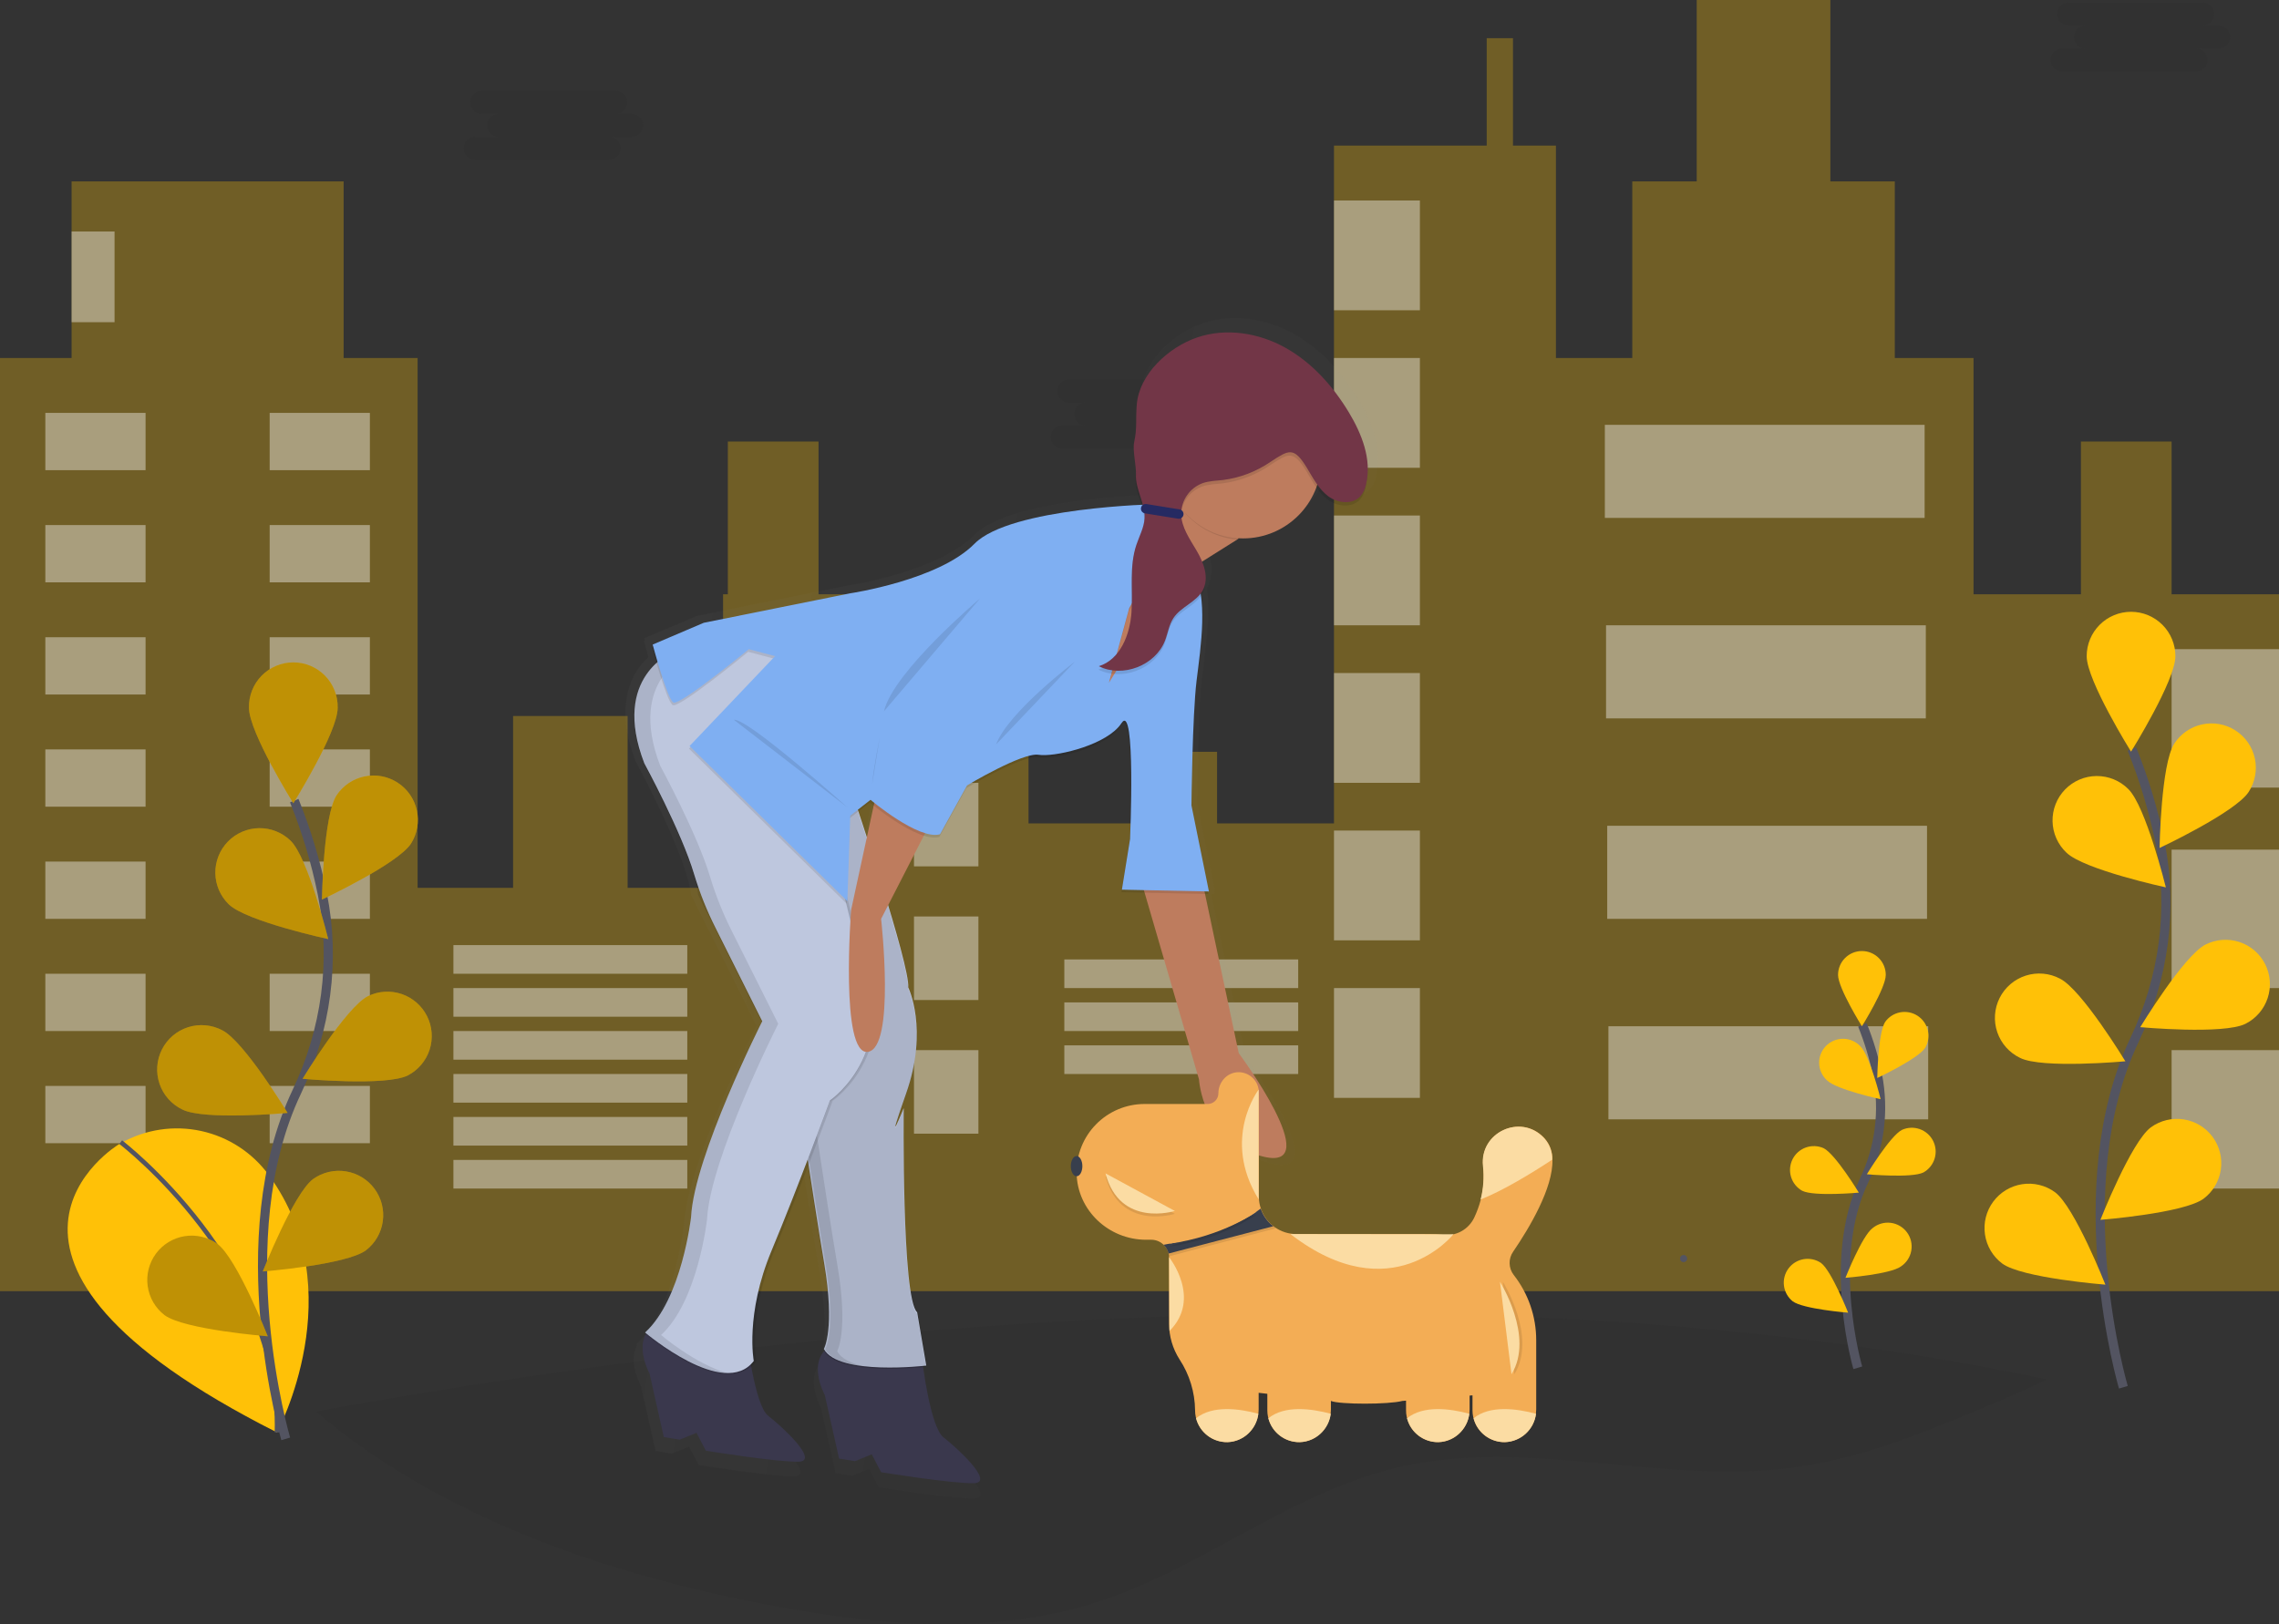 <svg width="498" height="355" viewBox="0 0 498 355" fill="none" xmlns="http://www.w3.org/2000/svg">
<rect x="0" y="0" width="498" height="355" fill="#333333" stroke="none"/>
<path opacity="0.1" d="M447.194 301.502C443.481 303.417 439.591 305.07 435.758 306.693C421.579 312.676 407.182 318.723 391.955 320.778C363.342 324.612 333.822 314.179 305.715 320.689C282.171 326.125 262.699 342.782 239.697 350.201C229.002 353.649 217.874 355 206.647 355H205.197C203.815 355 202.438 354.948 201.056 354.896C189.673 354.468 178.242 352.809 167.083 350.634C131.848 343.852 95.986 331.42 69.047 308.534C147.486 294.194 309.063 272.189 447.194 301.502Z" fill="#252223"/>
<path opacity="0.3" d="M474.534 129.897V96.51H454.718V129.897H431.252V78.251H414.044V39.647H399.964V0H370.762V39.647H356.683V78.251H339.996V31.822H330.609V8.347H324.873V31.822H291.499V179.978H265.948V164.328H250.304V179.978H224.752V129.897H178.863V96.51H159.047V129.897H158.004V194.063H137.146V156.503H112.115V194.063H91.257V78.251H75.091V39.647H15.644V78.251H0V282.226H91.257H158.004H224.752H291.499H339.996H431.252H498V129.897H474.534Z" fill="#FFC107"/>
<path opacity="0.4" d="M31.809 90.25H9.908V102.77H31.809V90.25Z" fill="white"/>
<path opacity="0.4" d="M58.926 102.77H80.827V90.25H58.926V102.77Z" fill="white"/>
<path opacity="0.4" d="M31.809 114.769H9.908V127.289H31.809V114.769Z" fill="white"/>
<path opacity="0.4" d="M58.926 127.289H80.827V114.768H58.926V127.289Z" fill="white"/>
<path opacity="0.4" d="M31.809 139.287H9.908V151.807H31.809V139.287Z" fill="white"/>
<path opacity="0.4" d="M58.926 151.807H80.827V139.287H58.926V151.807Z" fill="white"/>
<path opacity="0.4" d="M31.809 163.806H9.908V176.326H31.809V163.806Z" fill="white"/>
<path opacity="0.4" d="M58.926 176.326H80.827V163.806H58.926V176.326Z" fill="white"/>
<path opacity="0.4" d="M31.809 188.325H9.908V200.845H31.809V188.325Z" fill="white"/>
<path opacity="0.4" d="M58.926 200.845H80.827V188.325H58.926V200.845Z" fill="white"/>
<path opacity="0.4" d="M31.809 212.844H9.908V225.364H31.809V212.844Z" fill="white"/>
<path opacity="0.4" d="M58.926 225.364H80.827V212.844H58.926V225.364Z" fill="white"/>
<path opacity="0.4" d="M31.809 237.362H9.908V249.882H31.809V237.362Z" fill="white"/>
<path opacity="0.4" d="M58.926 249.882H80.827V237.362H58.926V249.882Z" fill="white"/>
<path opacity="0.4" d="M150.182 206.583H99.079V212.843H150.182V206.583Z" fill="white"/>
<path opacity="0.4" d="M150.182 215.974H99.079V222.234H150.182V215.974Z" fill="white"/>
<path opacity="0.4" d="M150.182 225.364H99.079V231.624H150.182V225.364Z" fill="white"/>
<path opacity="0.4" d="M283.678 209.714H232.574V215.974H283.678V209.714Z" fill="white"/>
<path opacity="0.4" d="M283.678 219.104H232.574V225.364H283.678V219.104Z" fill="white"/>
<path opacity="0.4" d="M283.678 228.494H232.574V234.754H283.678V228.494Z" fill="white"/>
<path opacity="0.4" d="M150.182 234.754H99.079V241.014H150.182V234.754Z" fill="white"/>
<path opacity="0.4" d="M150.182 244.144H99.079V250.404H150.182V244.144Z" fill="white"/>
<path opacity="0.4" d="M150.182 253.534H99.079V259.794H150.182V253.534Z" fill="white"/>
<path opacity="0.4" d="M183.035 141.896H168.955V160.154H183.035V141.896Z" fill="white"/>
<path opacity="0.4" d="M199.721 160.154H213.801V141.896H199.721V160.154Z" fill="white"/>
<path opacity="0.4" d="M183.035 171.109H168.955V189.368H183.035V171.109Z" fill="white"/>
<path opacity="0.4" d="M199.721 189.368H213.801V171.11H199.721V189.368Z" fill="white"/>
<path opacity="0.4" d="M183.035 200.323H168.955V218.582H183.035V200.323Z" fill="white"/>
<path opacity="0.4" d="M199.721 218.582H213.801V200.323H199.721V218.582Z" fill="white"/>
<path opacity="0.4" d="M183.035 229.537H168.955V247.796H183.035V229.537Z" fill="white"/>
<path opacity="0.4" d="M199.721 247.796H213.801V229.537H199.721V247.796Z" fill="white"/>
<path opacity="0.4" d="M310.272 43.821H291.5V67.818H310.272V43.821Z" fill="white"/>
<path opacity="0.4" d="M310.272 78.251H291.5V102.248H310.272V78.251Z" fill="white"/>
<path opacity="0.4" d="M310.272 112.682H291.5V136.679H310.272V112.682Z" fill="white"/>
<path opacity="0.4" d="M310.272 147.112H291.5V171.109H310.272V147.112Z" fill="white"/>
<path opacity="0.4" d="M310.272 181.543H291.5V205.54H310.272V181.543Z" fill="white"/>
<path opacity="0.4" d="M310.272 215.974H291.5V239.971H310.272V215.974Z" fill="white"/>
<path opacity="0.4" d="M420.562 92.858H350.686V113.203H420.562V92.858Z" fill="white"/>
<path opacity="0.4" d="M420.823 136.679H350.947V157.024H420.823V136.679Z" fill="white"/>
<path opacity="0.4" d="M421.084 180.5H351.207V200.845H421.084V180.5Z" fill="white"/>
<path opacity="0.4" d="M421.344 224.32H351.468V244.666H421.344V224.32Z" fill="white"/>
<path opacity="0.4" d="M25.03 50.602H15.644V70.426H25.03V50.602Z" fill="white"/>
<path opacity="0.4" d="M498 141.896H474.534V172.153H498V141.896Z" fill="white"/>
<path opacity="0.4" d="M498 185.716H474.534V215.974H498V185.716Z" fill="white"/>
<path opacity="0.4" d="M498 229.537H474.534V259.794H498V229.537Z" fill="white"/>
<path d="M25.901 250.169C25.901 250.169 -15.154 274.949 60.526 313.099C60.526 313.099 77.213 282.132 58.764 256.883C55.186 251.96 49.926 248.522 43.983 247.219C38.039 245.916 31.825 246.84 26.517 249.815L25.901 250.169Z" fill="#FFC107"/>
<path d="M26.376 249.648C26.376 249.648 61.507 276.54 60.526 313.099" stroke="#535461" stroke-miterlimit="10"/>
<path d="M62.435 314.507C62.435 314.507 49.571 270.812 64.85 238.651C71.258 225.155 73.386 210 70.424 195.352C69.009 188.396 66.958 181.586 64.297 175.006" stroke="#535461" stroke-width="2" stroke-miterlimit="10"/>
<path d="M73.787 154.708C73.787 160.06 64.099 175.575 64.099 175.575C64.099 175.575 54.405 160.045 54.405 154.708C54.375 153.416 54.603 152.131 55.077 150.928C55.55 149.726 56.259 148.63 57.162 147.706C58.065 146.781 59.144 146.047 60.334 145.545C61.525 145.044 62.804 144.785 64.096 144.785C65.388 144.785 66.667 145.044 67.858 145.545C69.048 146.047 70.127 146.781 71.03 147.706C71.933 148.63 72.642 149.726 73.115 150.928C73.589 152.131 73.817 153.416 73.787 154.708Z" fill="#FFC107"/>
<path d="M89.828 184.37C86.918 188.867 70.346 196.63 70.346 196.63C70.346 196.63 70.643 178.324 73.553 173.833C74.966 171.711 77.158 170.232 79.653 169.714C82.149 169.197 84.747 169.684 86.887 171.069C89.026 172.454 90.534 174.627 91.085 177.116C91.635 179.606 91.184 182.212 89.828 184.37Z" fill="#FFC107"/>
<path d="M89.124 235.062C84.347 237.472 66.122 235.802 66.122 235.802C66.122 235.802 75.618 220.152 80.4 217.742C82.691 216.623 85.331 216.452 87.747 217.266C90.164 218.081 92.162 219.815 93.31 222.093C94.457 224.371 94.661 227.009 93.878 229.437C93.094 231.864 91.386 233.885 89.124 235.062Z" fill="#FFC107"/>
<path d="M79.962 273.295C75.659 276.477 57.419 277.917 57.419 277.917C57.419 277.917 64.13 260.885 68.437 257.702C70.507 256.233 73.071 255.634 75.577 256.035C78.083 256.436 80.332 257.804 81.841 259.846C83.35 261.888 83.999 264.44 83.647 266.955C83.296 269.469 81.972 271.746 79.962 273.295Z" fill="#FFC107"/>
<path d="M49.993 197.668C53.831 201.398 71.722 205.264 71.722 205.264C71.722 205.264 67.342 187.49 63.499 183.76C62.586 182.873 61.508 182.174 60.325 181.704C59.142 181.234 57.878 181.001 56.606 181.02C55.333 181.038 54.077 181.307 52.908 181.811C51.74 182.316 50.682 183.045 49.795 183.958C48.908 184.872 48.21 185.95 47.74 187.134C47.27 188.317 47.037 189.581 47.056 190.854C47.074 192.127 47.343 193.384 47.847 194.553C48.351 195.722 49.08 196.781 49.993 197.668Z" fill="#FFC107"/>
<path d="M39.845 242.516C44.622 244.932 62.847 243.262 62.847 243.262C62.847 243.262 53.351 227.612 48.575 225.202C47.435 224.598 46.187 224.228 44.903 224.113C43.619 223.998 42.324 224.14 41.096 224.531C39.867 224.923 38.729 225.555 37.748 226.392C36.767 227.229 35.963 228.253 35.382 229.405C34.801 230.556 34.456 231.812 34.367 233.099C34.277 234.386 34.445 235.677 34.861 236.898C35.276 238.119 35.931 239.245 36.787 240.21C37.643 241.174 38.683 241.959 39.845 242.516Z" fill="#FFC107"/>
<path d="M35.96 287.464C40.262 290.646 58.508 292.086 58.508 292.086C58.508 292.086 51.792 275.053 47.485 271.871C45.415 270.402 42.851 269.803 40.345 270.204C37.839 270.605 35.589 271.973 34.08 274.015C32.571 276.057 31.923 278.609 32.275 281.124C32.626 283.638 33.949 285.915 35.96 287.464Z" fill="#FFC107"/>
<path opacity="0.25" d="M73.787 154.708C73.787 160.06 64.099 175.575 64.099 175.575C64.099 175.575 54.405 160.045 54.405 154.708C54.375 153.416 54.603 152.131 55.077 150.928C55.55 149.726 56.259 148.63 57.162 147.706C58.065 146.781 59.144 146.047 60.334 145.545C61.525 145.044 62.804 144.785 64.096 144.785C65.388 144.785 66.667 145.044 67.858 145.545C69.048 146.047 70.127 146.781 71.03 147.706C71.933 148.63 72.642 149.726 73.115 150.928C73.589 152.131 73.817 153.416 73.787 154.708Z" fill="black"/>
<path opacity="0.25" d="M89.828 184.37C86.918 188.867 70.346 196.63 70.346 196.63C70.346 196.63 70.643 178.324 73.553 173.833C74.966 171.711 77.158 170.232 79.653 169.714C82.149 169.197 84.747 169.684 86.887 171.069C89.026 172.454 90.534 174.627 91.085 177.116C91.635 179.606 91.184 182.212 89.828 184.37Z" fill="black"/>
<path opacity="0.25" d="M89.124 235.062C84.347 237.472 66.122 235.802 66.122 235.802C66.122 235.802 75.618 220.152 80.4 217.742C82.691 216.623 85.331 216.452 87.747 217.266C90.164 218.081 92.162 219.815 93.31 222.093C94.457 224.371 94.661 227.009 93.878 229.437C93.094 231.864 91.386 233.885 89.124 235.062Z" fill="black"/>
<path opacity="0.25" d="M79.962 273.295C75.659 276.477 57.419 277.917 57.419 277.917C57.419 277.917 64.13 260.885 68.437 257.702C70.507 256.233 73.071 255.634 75.577 256.035C78.083 256.436 80.332 257.804 81.841 259.846C83.35 261.888 83.999 264.44 83.647 266.955C83.296 269.469 81.972 271.746 79.962 273.295Z" fill="black"/>
<path opacity="0.25" d="M49.993 197.668C53.831 201.398 71.722 205.264 71.722 205.264C71.722 205.264 67.342 187.49 63.499 183.76C62.586 182.873 61.508 182.174 60.325 181.704C59.142 181.234 57.878 181.001 56.606 181.02C55.333 181.038 54.077 181.307 52.908 181.811C51.74 182.316 50.682 183.045 49.795 183.958C48.908 184.872 48.21 185.95 47.74 187.134C47.27 188.317 47.037 189.581 47.056 190.854C47.074 192.127 47.343 193.384 47.847 194.553C48.351 195.722 49.08 196.781 49.993 197.668Z" fill="black"/>
<path opacity="0.25" d="M39.845 242.516C44.622 244.932 62.847 243.262 62.847 243.262C62.847 243.262 53.351 227.612 48.575 225.202C47.435 224.598 46.187 224.228 44.903 224.113C43.619 223.998 42.324 224.14 41.096 224.531C39.867 224.923 38.729 225.555 37.748 226.392C36.767 227.229 35.963 228.253 35.382 229.405C34.801 230.556 34.456 231.812 34.367 233.099C34.277 234.386 34.445 235.677 34.861 236.898C35.276 238.119 35.931 239.245 36.787 240.21C37.643 241.174 38.683 241.959 39.845 242.516Z" fill="black"/>
<path opacity="0.25" d="M35.96 287.464C40.262 290.646 58.508 292.086 58.508 292.086C58.508 292.086 51.792 275.053 47.485 271.871C45.415 270.402 42.851 269.803 40.345 270.204C37.839 270.605 35.589 271.973 34.08 274.015C32.571 276.057 31.923 278.609 32.275 281.124C32.626 283.638 33.949 285.915 35.96 287.464Z" fill="black"/>
<path d="M463.99 303.224C463.99 303.224 451.125 259.528 466.404 227.367C472.813 213.871 474.946 198.717 471.984 184.068C470.564 177.114 468.514 170.304 465.857 163.723" stroke="#535461" stroke-width="2" stroke-miterlimit="10"/>
<path d="M475.363 143.424C475.363 148.777 465.669 164.291 465.669 164.291C465.669 164.291 455.975 148.761 455.975 143.424C455.975 140.852 456.996 138.385 458.814 136.567C460.632 134.748 463.098 133.726 465.669 133.726C468.24 133.726 470.706 134.748 472.524 136.567C474.342 138.385 475.363 140.852 475.363 143.424Z" fill="#FFC107"/>
<path d="M491.383 173.087C488.473 177.583 471.901 185.346 471.901 185.346C471.901 185.346 472.203 167.04 475.113 162.549C476.51 160.39 478.706 158.876 481.22 158.338C483.733 157.799 486.357 158.282 488.515 159.68C490.672 161.077 492.186 163.275 492.724 165.789C493.262 168.303 492.779 170.928 491.383 173.087Z" fill="#FFC107"/>
<path d="M490.684 223.778C485.902 226.188 467.677 224.519 467.677 224.519C467.677 224.519 477.178 208.868 481.955 206.458C484.25 205.3 486.912 205.102 489.354 205.907C491.796 206.712 493.818 208.455 494.976 210.752C496.133 213.048 496.331 215.711 495.526 218.154C494.722 220.597 492.98 222.62 490.684 223.778Z" fill="#FFC107"/>
<path d="M481.522 262.011C477.214 265.194 458.974 266.633 458.974 266.633C458.974 266.633 465.69 249.601 469.992 246.419C472.06 244.913 474.639 244.287 477.167 244.676C479.695 245.064 481.967 246.437 483.488 248.494C485.009 250.551 485.656 253.126 485.288 255.658C484.919 258.19 483.566 260.473 481.522 262.011Z" fill="#FFC107"/>
<path d="M451.548 186.368C455.391 190.098 473.277 193.964 473.277 193.964C473.277 193.964 468.897 176.191 465.059 172.461C464.151 171.552 463.071 170.834 461.882 170.346C460.694 169.859 459.42 169.613 458.136 169.623C456.851 169.632 455.582 169.897 454.4 170.401C453.219 170.906 452.15 171.64 451.255 172.561C450.36 173.483 449.656 174.573 449.186 175.769C448.716 176.964 448.487 178.242 448.515 179.526C448.542 180.811 448.824 182.077 449.345 183.252C449.866 184.426 450.614 185.486 451.548 186.368Z" fill="#FFC107"/>
<path d="M441.421 231.233C446.203 233.648 464.428 231.979 464.428 231.979C464.428 231.979 454.932 216.328 450.15 213.918C449.011 213.314 447.763 212.944 446.479 212.829C445.194 212.714 443.9 212.856 442.672 213.248C441.443 213.639 440.305 214.272 439.324 215.108C438.343 215.945 437.538 216.969 436.958 218.121C436.377 219.273 436.032 220.529 435.943 221.815C435.853 223.102 436.021 224.394 436.437 225.615C436.852 226.836 437.507 227.961 438.363 228.926C439.219 229.891 440.259 230.675 441.421 231.233Z" fill="#FFC107"/>
<path d="M437.515 276.18C441.823 279.362 460.063 280.802 460.063 280.802C460.063 280.802 453.347 263.775 449.045 260.587C446.977 259.082 444.397 258.456 441.87 258.844C439.342 259.233 437.07 260.605 435.549 262.662C434.028 264.719 433.381 267.294 433.749 269.826C434.118 272.358 435.471 274.642 437.515 276.18Z" fill="#FFC107"/>
<path d="M405.961 298.972C405.961 298.972 399.047 275.497 407.26 258.208C410.747 250.981 411.799 242.818 410.258 234.942C409.495 231.207 408.392 227.551 406.962 224.018" stroke="#535461" stroke-width="2" stroke-miterlimit="10"/>
<path d="M412.073 213.094C412.073 215.974 406.858 224.32 406.858 224.32C406.858 224.32 401.644 215.974 401.644 213.094C401.644 211.71 402.193 210.383 403.171 209.405C404.149 208.427 405.475 207.877 406.858 207.877C408.241 207.877 409.568 208.427 410.546 209.405C411.523 210.383 412.073 211.71 412.073 213.094Z" fill="#FFC107"/>
<path d="M420.682 229.036C419.118 231.452 410.211 235.625 410.211 235.625C410.211 235.625 410.373 225.786 411.937 223.371C412.717 222.278 413.888 221.529 415.206 221.278C416.525 221.027 417.889 221.294 419.015 222.024C420.142 222.754 420.943 223.89 421.254 225.196C421.564 226.502 421.36 227.877 420.682 229.036Z" fill="#FFC107"/>
<path d="M420.307 256.273C417.736 257.567 407.943 256.669 407.943 256.669C407.943 256.669 413.048 248.26 415.614 246.966C416.839 246.413 418.23 246.353 419.498 246.801C420.765 247.249 421.811 248.17 422.417 249.371C423.022 250.571 423.141 251.96 422.748 253.246C422.354 254.532 421.48 255.616 420.307 256.273Z" fill="#FFC107"/>
<path d="M415.379 276.822C413.069 278.533 403.265 279.305 403.265 279.305C403.265 279.305 406.874 270.155 409.189 268.444C409.735 267.992 410.368 267.656 411.048 267.457C411.728 267.258 412.442 267.2 413.145 267.286C413.848 267.372 414.527 267.601 415.139 267.958C415.751 268.315 416.284 268.793 416.705 269.364C417.126 269.934 417.427 270.584 417.589 271.274C417.75 271.964 417.77 272.68 417.646 273.378C417.522 274.076 417.257 274.741 416.867 275.333C416.477 275.926 415.971 276.432 415.379 276.822Z" fill="#FFC107"/>
<path d="M399.276 236.183C401.362 238.186 410.952 240.263 410.952 240.263C410.952 240.263 408.6 230.711 406.535 228.708C406.053 228.193 405.471 227.781 404.825 227.497C404.179 227.214 403.482 227.064 402.777 227.058C402.071 227.052 401.372 227.188 400.721 227.46C400.07 227.732 399.481 228.133 398.989 228.64C398.498 229.146 398.114 229.747 397.861 230.405C397.608 231.064 397.492 231.768 397.519 232.473C397.545 233.178 397.715 233.871 398.017 234.508C398.319 235.146 398.747 235.716 399.276 236.183Z" fill="#FFC107"/>
<path d="M393.821 260.285C396.392 261.578 406.185 260.686 406.185 260.686C406.185 260.686 401.08 252.277 398.509 250.978C397.284 250.424 395.893 250.365 394.625 250.813C393.358 251.261 392.312 252.182 391.707 253.382C391.101 254.583 390.983 255.971 391.376 257.257C391.769 258.543 392.643 259.628 393.816 260.285H393.821Z" fill="#FFC107"/>
<path d="M391.736 284.443C394.046 286.154 403.849 286.927 403.849 286.927C403.849 286.927 400.225 277.771 397.931 276.06C396.816 275.302 395.452 275.005 394.124 275.231C392.795 275.457 391.606 276.189 390.805 277.273C390.004 278.357 389.654 279.709 389.827 281.045C390.001 282.382 390.685 283.6 391.736 284.443Z" fill="#FFC107"/>
<path opacity="0.1" d="M138.022 24.873H134.434C134.773 24.889 135.112 24.835 135.43 24.716C135.748 24.597 136.039 24.414 136.285 24.18C136.53 23.945 136.726 23.663 136.859 23.35C136.993 23.038 137.062 22.701 137.062 22.362C137.062 22.022 136.993 21.686 136.859 21.373C136.726 21.061 136.53 20.778 136.285 20.544C136.039 20.309 135.748 20.126 135.43 20.007C135.112 19.888 134.773 19.834 134.434 19.85H105.373C105.033 19.834 104.694 19.888 104.376 20.007C104.058 20.126 103.767 20.309 103.522 20.544C103.276 20.778 103.081 21.061 102.947 21.373C102.814 21.686 102.745 22.022 102.745 22.362C102.745 22.701 102.814 23.038 102.947 23.35C103.081 23.663 103.276 23.945 103.522 24.18C103.767 24.414 104.058 24.597 104.376 24.716C104.694 24.835 105.033 24.889 105.373 24.873H108.96C108.294 24.873 107.654 25.138 107.183 25.61C106.712 26.081 106.447 26.721 106.447 27.388C106.447 28.055 106.712 28.694 107.183 29.166C107.654 29.637 108.294 29.902 108.96 29.902H103.939C103.599 29.887 103.26 29.941 102.942 30.06C102.624 30.179 102.333 30.361 102.088 30.596C101.842 30.831 101.647 31.113 101.513 31.426C101.38 31.738 101.311 32.075 101.311 32.414C101.311 32.754 101.38 33.09 101.513 33.403C101.647 33.715 101.842 33.998 102.088 34.232C102.333 34.467 102.624 34.65 102.942 34.769C103.26 34.888 103.599 34.942 103.939 34.926H133C133.339 34.942 133.678 34.888 133.996 34.769C134.314 34.65 134.605 34.467 134.851 34.232C135.096 33.998 135.292 33.715 135.425 33.403C135.559 33.09 135.628 32.754 135.628 32.414C135.628 32.075 135.559 31.738 135.425 31.426C135.292 31.113 135.096 30.831 134.851 30.596C134.605 30.361 134.314 30.179 133.996 30.06C133.678 29.941 133.339 29.887 133 29.902H138.022C138.688 29.902 139.328 29.637 139.799 29.166C140.27 28.694 140.535 28.055 140.535 27.388C140.535 26.721 140.27 26.081 139.799 25.61C139.328 25.138 138.688 24.873 138.022 24.873Z" fill="#252223"/>
<path opacity="0.1" d="M266.302 87.996H262.715C263.054 88.012 263.393 87.958 263.711 87.839C264.029 87.72 264.32 87.537 264.565 87.302C264.811 87.068 265.006 86.785 265.14 86.473C265.274 86.16 265.342 85.824 265.342 85.484C265.342 85.144 265.274 84.808 265.14 84.496C265.006 84.183 264.811 83.901 264.565 83.666C264.32 83.431 264.029 83.249 263.711 83.13C263.393 83.01 263.054 82.957 262.715 82.972H233.653C233.314 82.957 232.975 83.01 232.657 83.13C232.339 83.249 232.048 83.431 231.802 83.666C231.557 83.901 231.361 84.183 231.228 84.496C231.094 84.808 231.025 85.144 231.025 85.484C231.025 85.824 231.094 86.16 231.228 86.473C231.361 86.785 231.557 87.068 231.802 87.302C232.048 87.537 232.339 87.72 232.657 87.839C232.975 87.958 233.314 88.012 233.653 87.996H237.241C236.574 87.996 235.935 88.261 235.464 88.733C234.992 89.204 234.727 89.844 234.727 90.511C234.727 91.177 234.992 91.817 235.464 92.289C235.935 92.76 236.574 93.025 237.241 93.025H232.219C231.88 93.01 231.541 93.063 231.223 93.182C230.905 93.302 230.614 93.484 230.368 93.719C230.123 93.954 229.927 94.236 229.794 94.548C229.66 94.861 229.591 95.197 229.591 95.537C229.591 95.877 229.66 96.213 229.794 96.526C229.927 96.838 230.123 97.12 230.368 97.355C230.614 97.59 230.905 97.772 231.223 97.892C231.541 98.011 231.88 98.064 232.219 98.049H261.281C261.62 98.064 261.959 98.011 262.277 97.892C262.595 97.772 262.886 97.59 263.131 97.355C263.377 97.12 263.572 96.838 263.706 96.526C263.84 96.213 263.908 95.877 263.908 95.537C263.908 95.197 263.84 94.861 263.706 94.548C263.572 94.236 263.377 93.954 263.131 93.719C262.886 93.484 262.595 93.302 262.277 93.182C261.959 93.063 261.62 93.01 261.281 93.025H266.302C266.632 93.025 266.959 92.96 267.264 92.834C267.569 92.707 267.846 92.522 268.08 92.289C268.313 92.055 268.498 91.778 268.624 91.473C268.751 91.168 268.816 90.841 268.816 90.511C268.816 90.18 268.751 89.853 268.624 89.548C268.498 89.243 268.313 88.966 268.08 88.733C267.846 88.499 267.569 88.314 267.264 88.188C266.959 88.061 266.632 87.996 266.302 87.996Z" fill="#252223"/>
<path opacity="0.1" d="M484.797 5.572H481.209C481.548 5.587 481.887 5.533 482.205 5.414C482.523 5.295 482.814 5.112 483.06 4.878C483.305 4.643 483.501 4.361 483.634 4.048C483.768 3.736 483.837 3.399 483.837 3.06C483.837 2.72 483.768 2.383 483.634 2.071C483.501 1.759 483.305 1.476 483.06 1.242C482.814 1.007 482.523 0.824 482.205 0.705C481.887 0.586 481.548 0.532 481.209 0.548H452.148C451.808 0.532 451.469 0.586 451.151 0.705C450.833 0.824 450.542 1.007 450.297 1.242C450.051 1.476 449.856 1.759 449.722 2.071C449.588 2.383 449.52 2.72 449.52 3.06C449.52 3.399 449.588 3.736 449.722 4.048C449.856 4.361 450.051 4.643 450.297 4.878C450.542 5.112 450.833 5.295 451.151 5.414C451.469 5.533 451.808 5.587 452.148 5.572H455.735C455.069 5.572 454.429 5.836 453.958 6.308C453.487 6.78 453.222 7.419 453.222 8.086C453.222 8.753 453.487 9.392 453.958 9.864C454.429 10.335 455.069 10.601 455.735 10.601H450.713C450.374 10.585 450.035 10.639 449.717 10.758C449.399 10.877 449.108 11.059 448.863 11.294C448.617 11.529 448.422 11.811 448.288 12.124C448.154 12.436 448.086 12.773 448.086 13.112C448.086 13.452 448.154 13.789 448.288 14.101C448.422 14.413 448.617 14.696 448.863 14.93C449.108 15.165 449.399 15.348 449.717 15.467C450.035 15.586 450.374 15.64 450.713 15.624H479.775C480.114 15.64 480.453 15.586 480.771 15.467C481.089 15.348 481.38 15.165 481.626 14.93C481.871 14.696 482.067 14.413 482.2 14.101C482.334 13.789 482.403 13.452 482.403 13.112C482.403 12.773 482.334 12.436 482.2 12.124C482.067 11.811 481.871 11.529 481.626 11.294C481.38 11.059 481.089 10.877 480.771 10.758C480.453 10.639 480.114 10.585 479.775 10.601H484.797C485.463 10.601 486.102 10.335 486.574 9.864C487.045 9.392 487.31 8.753 487.31 8.086C487.31 7.419 487.045 6.78 486.574 6.308C486.102 5.836 485.463 5.572 484.797 5.572Z" fill="#252223"/>
<path d="M367.894 275.883C368.102 275.883 368.301 275.8 368.447 275.654C368.594 275.507 368.676 275.308 368.676 275.1C368.676 274.893 368.594 274.694 368.447 274.547C368.301 274.4 368.102 274.318 367.894 274.318C367.687 274.318 367.488 274.4 367.341 274.547C367.194 274.694 367.112 274.893 367.112 275.1C367.112 275.308 367.194 275.507 367.341 275.654C367.488 275.8 367.687 275.883 367.894 275.883Z" fill="#535461"/>
<g opacity="0.5">
<path opacity="0.5" d="M272.221 231.107L264.644 195.425H265.421L265.301 194.82H265.52L261.599 175.518C261.599 175.518 261.797 155.355 262.751 147.556C263.45 141.864 264.555 134.613 263.747 128.51C263.859 128.341 263.961 128.167 264.055 127.988C264.389 127.339 264.591 126.629 264.649 125.901C264.941 124.195 264.712 122.441 263.992 120.867L271.871 115.942C272.049 115.942 272.231 115.979 272.393 115.989C272.393 115.916 272.32 115.802 272.263 115.65C275.99 115.846 279.683 114.846 282.803 112.796C285.923 110.746 288.306 107.752 289.607 104.252C290.3 105.294 291.158 106.217 292.146 106.985C294.268 108.576 297.611 108.931 299.379 106.954C300.023 106.165 300.458 105.227 300.646 104.226C300.75 103.777 300.823 103.318 300.886 102.864C301.887 97.532 299.692 92.034 296.86 87.36C293.319 81.522 288.621 76.238 282.65 72.92C276.679 69.602 269.353 68.412 262.892 70.624C256.431 72.836 249.923 78.841 249.334 85.649C249.042 89.128 249.459 90.74 248.739 94.157C248.379 95.858 249.156 99.171 249.146 101.049C249.083 101.393 249.041 101.742 249.021 102.092C248.917 104.179 249.746 106.151 250.351 108.154C241.83 108.582 219.422 110.308 212.951 116.892C204.9 125.077 185.157 128.003 185.157 128.003L152.278 134.624L140.806 139.496L140.937 140.018L140.707 140.117C140.707 140.117 141.114 141.635 141.698 143.638C139.139 145.956 137.463 149.09 136.958 152.507C136.322 156.049 136.661 160.608 138.903 166.425C138.903 166.425 150.224 187.224 151.006 195.613L165.294 224.143C164.069 226.59 151.825 251.317 149.718 265.157C149.551 266.154 149.438 267.158 149.379 268.167C149.379 268.167 149.301 268.898 149.108 270.113C148.268 275.241 145.614 287.85 139.132 293.745L139.216 293.818L139.028 294.001L139.174 294.126C137.229 297.845 140.04 302.885 140.04 302.885L143.236 317.168L146.814 317.747L150.579 316.213L152.664 320.225C152.664 320.225 168.908 322.834 173.523 322.682C178.138 322.531 169.612 314.706 166.624 312.384C164.966 311.101 163.667 305.827 162.843 301.387C163.278 301.034 163.669 300.63 164.006 300.182C164.006 300.182 162.019 289.749 168.001 275.434C170.551 269.341 173.294 262.335 175.614 256.299C176.86 264.406 178.169 272.758 179.134 278.46C180.537 286.718 180.354 291.757 179.921 294.6C179.841 295.592 179.607 296.566 179.228 297.485C179.247 297.512 179.265 297.54 179.28 297.569C179.253 297.643 179.22 297.714 179.181 297.783C179.212 297.835 179.243 297.882 179.27 297.934C176.005 301.669 179.405 307.762 179.405 307.762L182.602 322.004L186.179 322.583L189.944 321.049L192.03 325.061C192.03 325.061 208.273 327.669 212.888 327.518C217.503 327.367 208.977 319.542 205.984 317.22C203.653 315.41 202.037 305.691 201.437 301.523C201.87 301.481 202.11 301.45 202.11 301.45L202.063 301.163H202.162L200.118 289.206C196.624 286.196 197.109 243.435 197.109 243.435C197.109 243.435 195.289 247.905 195.232 247.545C195.409 246.825 196.066 244.791 197.589 240.456C198.483 237.97 199.145 235.406 199.565 232.798C201.218 222.62 198.136 216.396 198.136 216.396C198.34 214.351 196.186 206.406 193.641 197.944L201.635 182.357C202.747 182.775 203.953 182.875 205.119 182.644L211.173 171.689C211.173 171.689 223.688 164.229 227.271 164.808C230.603 165.329 241.042 163.044 245.079 158.694C245.369 158.376 245.634 158.036 245.871 157.676C249.12 152.694 247.785 183.687 247.785 183.687L246.049 194.423L245.955 195.018L251.133 195.122L263.335 236.992C263.335 236.992 264.102 251.192 277.967 254.348C291.833 257.504 272.221 231.107 272.221 231.107ZM188.875 182.717C188.124 180.401 187.467 178.403 186.972 176.905L189.553 174.892C189.553 174.892 189.876 175.163 190.424 175.596L188.875 182.717Z" fill="url(#paint0_linear)"/>
</g>
<path d="M201.458 296.995C201.458 296.995 203.226 311.894 206.151 314.158C209.077 316.422 217.378 324.023 212.878 324.19C208.378 324.357 192.541 321.801 192.541 321.801L190.492 317.888L186.841 319.38L183.353 318.817L180.224 304.893C180.224 304.893 175.833 297.026 182.013 293.849C188.192 290.672 201.458 296.995 201.458 296.995Z" fill="#3A384D"/>
<path opacity="0.1" d="M186.601 174.845C186.601 174.845 198.882 211.409 198.418 216.104C198.418 216.104 202.918 225.181 197.954 239.292C192.989 253.404 197.432 242.49 197.432 242.49C197.432 242.49 196.963 284.167 200.363 287.104L202.355 298.758C202.355 298.758 183.207 301.033 179.984 295.143C179.984 295.143 182.477 290.777 180.036 276.363C177.596 261.949 172.892 230.189 172.892 230.189L160.147 157.744L186.601 174.845Z" fill="black"/>
<path d="M186.648 174.553C186.648 174.553 198.929 211.138 198.465 215.833C198.465 215.833 202.965 224.91 198.001 239.021C193.036 253.132 197.479 242.219 197.479 242.219C197.479 242.219 197.01 283.901 200.41 286.833L202.402 298.492C202.402 298.492 183.254 300.761 180.031 294.872C180.031 294.872 182.523 290.505 180.083 276.091C177.643 261.677 172.934 229.902 172.934 229.902L160.194 157.452L186.648 174.553Z" fill="#BEC7DE"/>
<path opacity="0.1" d="M163.354 159.351L175.843 230.372C175.843 230.372 180.537 262.147 182.993 276.561C185.449 290.975 182.941 295.341 182.941 295.341C183.879 297.058 186.158 298.075 188.922 298.664C185.042 298.21 181.543 297.151 180.323 294.919C180.323 294.919 182.821 290.552 180.38 276.138C177.94 261.725 173.231 229.949 173.231 229.949L160.486 157.499L163.354 159.351Z" fill="black"/>
<path d="M163.161 292.295C163.161 292.295 164.924 307.194 167.855 309.458C170.785 311.722 179.082 319.323 174.582 319.49C170.081 319.656 154.244 317.1 154.244 317.1L152.195 313.188L148.545 314.685L145.056 314.116L141.927 300.193C141.927 300.193 137.537 292.326 143.711 289.149C149.885 285.972 163.161 292.295 163.161 292.295Z" fill="#3A384D"/>
<path opacity="0.1" d="M186.601 174.845C186.601 174.845 198.882 211.409 198.418 216.104C198.418 216.104 202.918 225.181 197.954 239.292C192.989 253.404 197.432 242.49 197.432 242.49C197.432 242.49 196.963 284.167 200.363 287.104L202.355 298.758C202.355 298.758 183.207 301.033 179.984 295.143C179.984 295.143 182.477 290.777 180.036 276.363C177.596 261.949 172.892 230.189 172.892 230.189L160.147 157.744L186.601 174.845Z" fill="black"/>
<path opacity="0.1" d="M147.684 142.605C147.684 142.605 134.017 147.853 141.369 166.936C141.369 166.936 152.409 187.208 153.175 195.388L167.151 223.298C167.151 223.298 152.247 252.804 151.585 266.117C151.585 266.117 149.593 283.99 141.552 291.335C141.552 291.335 158.849 306.062 165.289 297.558C165.289 297.558 163.354 287.407 169.19 273.436C175.025 259.466 181.945 240.623 181.945 240.623C181.945 240.623 198.678 229.308 187.53 206.03L175.014 154.202L174.811 142.537L165.211 139.199L147.684 142.605Z" fill="black"/>
<path opacity="0.1" d="M147.059 142.798C147.059 142.798 133.391 148.046 140.744 167.129C140.744 167.129 151.778 187.407 152.544 195.586L166.52 223.496C166.52 223.496 151.616 252.997 150.964 266.315C150.964 266.315 148.972 284.183 140.926 291.533C140.926 291.533 158.223 306.26 164.669 297.757C164.669 297.757 162.729 287.6 168.564 273.634C174.399 259.669 181.319 240.8 181.319 240.8C181.319 240.8 198.058 229.485 186.909 206.208L174.394 154.379L174.19 142.715L164.596 139.376L147.059 142.798Z" fill="black"/>
<path d="M147.106 142.511C147.106 142.511 133.438 147.765 140.791 166.842C140.791 166.842 148.899 181.736 151.694 191.142C152.915 195.182 154.485 199.108 156.388 202.874L166.567 223.22C166.567 223.22 151.663 252.726 151.006 266.039C151.006 266.039 149.014 283.911 140.968 291.256C140.968 291.256 158.265 305.983 164.71 297.48C164.71 297.48 162.77 287.328 168.606 273.358C174.441 259.387 181.361 240.524 181.361 240.524C181.361 240.524 198.1 229.208 186.951 205.931L174.436 154.103L174.232 142.438L164.637 139.099L147.106 142.511Z" fill="#BEC7DE"/>
<path opacity="0.1" d="M147.106 142.511L164.653 139.084L166.942 139.882L150.594 143.069C150.594 143.069 136.927 148.318 144.279 167.4C144.279 167.4 152.383 182.294 155.183 191.7C156.403 195.74 157.974 199.666 159.876 203.433L170.061 223.778C170.061 223.778 155.136 253.273 154.495 266.587C154.495 266.587 152.498 284.459 144.457 291.804C144.457 291.804 151.908 298.148 158.849 300.104C151.194 299.948 140.968 291.236 140.968 291.236C149.014 283.891 151.006 266.018 151.006 266.018C151.663 252.705 166.567 223.199 166.567 223.199L156.388 202.853C154.485 199.087 152.915 195.161 151.694 191.121C148.899 181.731 140.791 166.821 140.791 166.821C133.438 147.765 147.106 142.511 147.106 142.511Z" fill="black"/>
<path d="M203.419 179.649L192.536 200.855C192.536 200.855 195.727 229.109 189.631 229.913C183.535 230.716 185.981 198.904 185.981 198.904L191.847 171.814L203.419 179.649Z" fill="#BE7C5E"/>
<path d="M262.902 193.442L270.683 230.189C270.683 230.189 289.779 255.944 276.262 252.866C262.746 249.789 262 235.928 262 235.928L248.964 191.168L262.902 193.442Z" fill="#BE7C5E"/>
<path d="M270.656 117.742L251.414 129.845L244.547 111.435C244.547 111.435 260.472 112.52 262.329 106.557C264.185 100.595 270.656 117.742 270.656 117.742Z" fill="#BE7C5E"/>
<path d="M260.775 125.395L259.544 120.121L240.578 121.232L232.939 151.912L247.17 152.423L255.138 139.992L259.481 127.868L260.775 125.395Z" fill="#BE7C5E"/>
<path opacity="0.1" d="M254.215 119.86L255.779 111.018C255.779 111.018 220.679 111.456 212.831 119.432C204.983 127.409 185.741 130.268 185.741 130.268L153.692 136.715L142.485 141.468C142.485 141.468 145.645 153.31 147.001 154.129C148.357 154.948 163.49 142.475 163.49 142.475L169.226 143.998L150.547 163.644L185.021 197.553L185.658 178.867L190.074 175.413C190.074 175.413 200.571 184.282 205.254 182.936L211.157 172.257C211.157 172.257 223.36 164.985 226.848 165.548C230.097 166.07 240.276 163.832 244.208 159.591C244.484 159.294 244.735 158.974 244.959 158.636C248.129 153.779 246.825 183.99 246.825 183.99L245.042 195.034L264.06 195.425L260.243 176.613C260.243 176.613 260.436 156.962 261.364 149.356C262.292 141.75 263.971 131.29 260.566 124.769L253.87 131.144L242.221 149.851L246.643 133.565L254.215 119.86Z" fill="black"/>
<path d="M254.314 119.276L252.65 110.204C252.65 110.204 220.794 110.872 212.946 118.848C205.098 126.824 185.83 129.678 185.83 129.678L153.78 136.131L142.621 140.889C142.621 140.889 145.781 152.731 147.137 153.545C148.493 154.358 163.631 141.896 163.631 141.896L169.367 143.419L150.688 163.065L185.162 196.974L185.798 178.282L190.231 174.824C190.231 174.824 200.728 183.692 205.411 182.352L211.314 171.673C211.314 171.673 223.448 164.401 226.958 164.98C230.206 165.501 240.385 163.258 244.317 159.017C244.593 158.72 244.844 158.401 245.068 158.062C248.239 153.206 246.935 183.421 246.935 183.421L245.152 194.465L264.17 194.856L260.352 176.044C260.352 176.044 260.545 156.388 261.473 148.787C262.402 141.186 264.081 130.716 260.676 124.2L253.98 130.549L242.315 149.241L246.737 132.954L254.314 119.276Z" fill="#7FAFF2"/>
<path opacity="0.1" d="M214.135 130.826C214.135 130.826 195.148 146.846 193.161 155.475L214.135 130.826Z" fill="black"/>
<path opacity="0.1" d="M234.863 144.635C234.863 144.635 220.262 155.694 217.655 162.726L234.863 144.635Z" fill="black"/>
<path opacity="0.1" d="M192.223 161.286C192.223 161.286 190.851 167.922 190.58 171.459L192.223 161.286Z" fill="black"/>
<path opacity="0.1" d="M185.282 176.566C185.282 176.566 163.412 156.925 160.351 157.327L185.282 176.566Z" fill="black"/>
<path opacity="0.1" d="M262.558 106.891C264.336 101.184 270.344 116.657 270.849 117.987C270.278 117.955 269.709 117.892 269.144 117.799C266.864 117.434 264.681 116.608 262.73 115.371C260.779 114.135 259.101 112.513 257.797 110.606C260.139 109.87 262.005 108.707 262.558 106.891Z" fill="black"/>
<path d="M271.637 117.685C281.066 117.685 288.71 110.038 288.71 100.605C288.71 91.172 281.066 83.525 271.637 83.525C262.208 83.525 254.564 91.172 254.564 100.605C254.564 110.038 262.208 117.685 271.637 117.685Z" fill="#BE7C5E"/>
<path opacity="0.1" d="M285.503 103.067C286.843 105.274 288.063 107.669 290.133 109.213C292.203 110.757 295.463 111.106 297.183 109.181C297.809 108.411 298.232 107.497 298.414 106.521C299.676 101.142 297.47 95.566 294.607 90.824C291.155 85.132 286.572 79.983 280.757 76.738C274.943 73.494 267.794 72.341 261.494 74.5C255.195 76.66 250.022 82.43 249.501 89.066C249.214 92.457 250.069 95.915 249.365 99.249C249 100.986 248.213 102.64 248.124 104.413C247.957 107.705 250.21 110.767 250.006 114.059C249.881 116.088 248.844 117.93 248.207 119.865C246.643 124.529 247.488 129.605 247.164 134.509C246.841 139.412 244.698 144.911 240.005 146.361C245.193 148.97 252.348 146.226 254.46 140.811C255.101 139.157 255.336 137.321 256.311 135.839C257.959 133.335 261.385 132.344 262.767 129.683C264.149 127.023 262.949 123.783 261.437 121.201C259.925 118.618 258.037 116.021 258.006 113.031C258.017 111.572 258.472 110.15 259.31 108.955C260.148 107.761 261.33 106.85 262.699 106.343C264.123 105.848 265.661 105.822 267.157 105.655C270.87 105.178 274.416 103.824 277.503 101.706C281.513 99.082 282.588 98.268 285.503 103.067Z" fill="black"/>
<path d="M285.612 102.321C286.952 104.533 288.172 106.923 290.243 108.472C292.313 110.021 295.572 110.366 297.293 108.441C297.918 107.67 298.341 106.755 298.524 105.78C299.786 100.402 297.58 94.825 294.717 90.083C291.265 84.386 286.681 79.243 280.867 75.998C275.052 72.753 267.903 71.605 261.604 73.76C255.304 75.914 248.963 81.773 248.405 88.408C248.119 91.799 248.531 93.369 247.827 96.698C247.462 98.435 248.312 101.914 248.223 103.678C248.056 106.97 250.309 110.032 250.105 113.324C249.98 115.353 248.943 117.194 248.306 119.125C246.742 123.794 247.587 128.869 247.263 133.773C246.94 138.677 244.797 144.17 240.104 145.62C245.292 148.229 252.447 145.485 254.559 140.07C255.2 138.421 255.435 136.585 256.41 135.103C258.058 132.599 261.484 131.608 262.866 128.948C264.248 126.287 263.048 123.042 261.541 120.46C260.034 117.878 258.136 115.285 258.105 112.291C258.117 110.832 258.572 109.411 259.411 108.218C260.249 107.024 261.43 106.114 262.798 105.608C264.222 105.112 265.76 105.086 267.256 104.919C270.969 104.44 274.514 103.086 277.602 100.97C281.633 98.336 282.708 97.527 285.612 102.321Z" fill="#723647"/>
<path d="M250.181 112.208L257.424 113.379C257.987 113.47 258.517 113.089 258.608 112.527C258.699 111.965 258.316 111.436 257.753 111.345L250.51 110.174C249.947 110.083 249.417 110.465 249.326 111.027C249.236 111.588 249.618 112.117 250.181 112.208Z" fill="#252A62"/>
<path d="M235.254 256.377C235.374 264.547 242.263 270.984 250.429 270.984H251.566C252.57 270.981 253.535 271.37 254.256 272.069C254.803 272.582 255.183 273.247 255.346 273.979C255.424 274.273 255.462 274.577 255.461 274.881V289.306C255.456 292.079 256.248 294.796 257.745 297.131C259.922 300.438 261.103 304.303 261.145 308.263C261.145 309.188 261.329 310.103 261.686 310.956C262.044 311.808 262.567 312.581 263.226 313.229C263.886 313.877 264.667 314.387 265.526 314.729C266.384 315.071 267.302 315.239 268.226 315.222C272.044 315.154 275.037 311.868 275.037 308.044V304.439L276.935 304.658V308.274C276.935 309.197 277.12 310.111 277.477 310.962C277.835 311.814 278.358 312.585 279.017 313.232C279.676 313.879 280.456 314.388 281.314 314.73C282.171 315.072 283.088 315.239 284.011 315.222C287.834 315.154 290.827 311.868 290.827 308.044V306.218C292.72 307.011 303.457 307.011 306.434 306.218L307.243 306.156V308.242C307.24 309.169 307.422 310.086 307.778 310.941C308.134 311.796 308.657 312.571 309.317 313.222C309.976 313.872 310.759 314.383 311.619 314.727C312.479 315.071 313.398 315.239 314.324 315.222C318.141 315.154 321.134 311.868 321.134 308.044V305.05L321.765 304.992V308.279C321.767 309.202 321.953 310.116 322.311 310.966C322.669 311.817 323.193 312.588 323.852 313.234C324.512 313.881 325.293 314.389 326.15 314.73C327.007 315.072 327.924 315.239 328.847 315.222C330.53 315.165 332.138 314.509 333.38 313.372C334.623 312.235 335.419 310.692 335.626 309.02C335.665 308.696 335.686 308.37 335.688 308.044V292.957C335.694 287.775 333.959 282.741 330.761 278.663C330.207 277.942 329.896 277.062 329.875 276.153C329.853 275.243 330.121 274.35 330.641 273.603C334.176 268.423 339.407 259.68 339.234 253.482C339.271 251.801 338.681 250.167 337.581 248.897C337.514 248.818 337.441 248.745 337.373 248.672C332.283 243.341 323.325 247.535 324.102 254.865C324.366 257.319 324.189 259.801 323.58 262.194C323.227 263.544 322.751 264.859 322.156 266.122C321.561 267.389 320.583 268.437 319.36 269.118C318.137 269.799 316.731 270.077 315.341 269.915C314.396 269.799 313.445 269.742 312.494 269.743H283.292C281.578 269.743 279.906 269.207 278.513 268.208C277.119 267.21 276.073 265.8 275.522 264.176C275.225 263.326 275.075 262.432 275.079 261.532V238.786C275.079 238.194 274.96 237.607 274.729 237.062C274.499 236.516 274.161 236.022 273.736 235.609C273.311 235.197 272.807 234.874 272.255 234.66C271.703 234.446 271.113 234.345 270.521 234.363C269.943 234.384 269.375 234.52 268.851 234.765C268.327 235.01 267.858 235.357 267.47 235.787C266.68 236.658 266.241 237.792 266.24 238.969C266.24 239.277 266.18 239.582 266.063 239.866C265.945 240.151 265.773 240.409 265.555 240.627C265.338 240.845 265.079 241.017 264.795 241.134C264.511 241.252 264.206 241.312 263.898 241.311H250.095C248.128 241.311 246.18 241.702 244.365 242.462C242.55 243.222 240.904 244.335 239.523 245.737C238.142 247.139 237.053 248.802 236.32 250.628C235.588 252.455 235.225 254.409 235.254 256.377Z" fill="#F3AD55"/>
<path d="M322.005 310.005C322.397 311.52 323.286 312.859 324.532 313.805C325.777 314.752 327.304 315.251 328.868 315.222C330.551 315.165 332.159 314.509 333.401 313.372C334.644 312.235 335.44 310.692 335.647 309.019C331.392 307.887 325.562 307.105 322.005 310.005Z" fill="#FBDCA3"/>
<path d="M307.456 310.005C307.849 311.521 308.74 312.859 309.986 313.806C311.232 314.752 312.76 315.251 314.324 315.222C316.002 315.159 317.603 314.5 318.839 313.364C320.076 312.227 320.867 310.687 321.072 309.019C316.869 307.887 311.054 307.105 307.456 310.005Z" fill="#FBDCA3"/>
<path d="M277.159 310.005C277.55 311.52 278.44 312.859 279.686 313.805C280.931 314.752 282.458 315.251 284.022 315.222C285.705 315.165 287.313 314.509 288.555 313.372C289.798 312.235 290.594 310.692 290.801 309.019C286.546 307.887 280.726 307.105 277.159 310.005Z" fill="#FBDCA3"/>
<path d="M261.359 310.005C261.75 311.521 262.641 312.86 263.887 313.807C265.133 314.753 266.662 315.252 268.226 315.222C269.905 315.159 271.505 314.5 272.742 313.364C273.978 312.227 274.77 310.687 274.974 309.019C270.771 307.887 264.941 307.105 261.359 310.005Z" fill="#FBDCA3"/>
<path d="M323.538 262.194C328.445 260.222 334.432 256.612 339.182 253.482C339.218 251.801 338.629 250.167 337.529 248.897C337.462 248.818 337.388 248.745 337.321 248.672C332.231 243.341 323.272 247.535 324.049 254.864C324.317 257.319 324.144 259.801 323.538 262.194Z" fill="#FBDCA3"/>
<path d="M317.599 269.784C317.599 269.784 304.088 286.801 281.983 269.743L317.599 269.784Z" fill="#FBDCA3"/>
<path d="M275.037 238.155C275.037 238.155 266.829 248.896 275.037 262.152V238.155Z" fill="#FBDCA3"/>
<path d="M255.461 274.798C255.461 274.798 262.694 283.781 255.555 290.928L255.461 274.798Z" fill="#FBDCA3"/>
<path opacity="0.1" d="M254.83 272.899C255.351 273.42 255.185 273.89 255.351 274.631L278.817 268.48C277.555 267.505 275.986 266.352 275.47 264.828C272.664 266.993 267.1 270.656 254.83 272.899Z" fill="black"/>
<path d="M254.256 272.09C254.803 272.602 255.183 273.268 255.346 273.999L278.233 268.031C276.956 267.046 275.998 265.705 275.48 264.176C272.664 266.362 266.526 269.836 254.256 272.09Z" fill="#383F4D"/>
<path opacity="0.1" d="M274.62 265.439C274.62 265.439 267.46 270.828 255.461 272.497L274.62 265.439Z" fill="black"/>
<path d="M274.62 264.808C274.62 264.808 267.46 270.197 255.461 271.866L274.62 264.808Z" fill="#F3AD55"/>
<path opacity="0.1" d="M256.723 265.319C256.723 265.319 244.729 269.111 241.569 257.108L256.723 265.319Z" fill="black"/>
<path d="M256.723 264.688C256.723 264.688 244.729 268.48 241.569 256.476L256.723 264.688Z" fill="#FBDCA3"/>
<path d="M235.254 257.108C235.951 257.108 236.516 256.117 236.516 254.896C236.516 253.674 235.951 252.684 235.254 252.684C234.557 252.684 233.992 253.674 233.992 254.896C233.992 256.117 234.557 257.108 235.254 257.108Z" fill="#383F4D"/>
<path opacity="0.1" d="M330.922 300.381L328.398 280.166C328.398 280.166 335.975 292.164 330.922 300.381Z" fill="black"/>
<path d="M327.767 280.166C327.767 280.166 335.344 292.164 330.291 300.381L327.767 280.166Z" fill="#FBDCA3"/>
<defs>
<linearGradient id="paint0_linear" x1="132.21" y1="181.948" x2="290.124" y2="207.458" gradientUnits="userSpaceOnUse">
<stop stop-color="#808080" stop-opacity="0.25"/>
<stop offset="0.54" stop-color="#808080" stop-opacity="0.12"/>
<stop offset="1" stop-color="#808080" stop-opacity="0.1"/>
</linearGradient>
</defs>
</svg>
